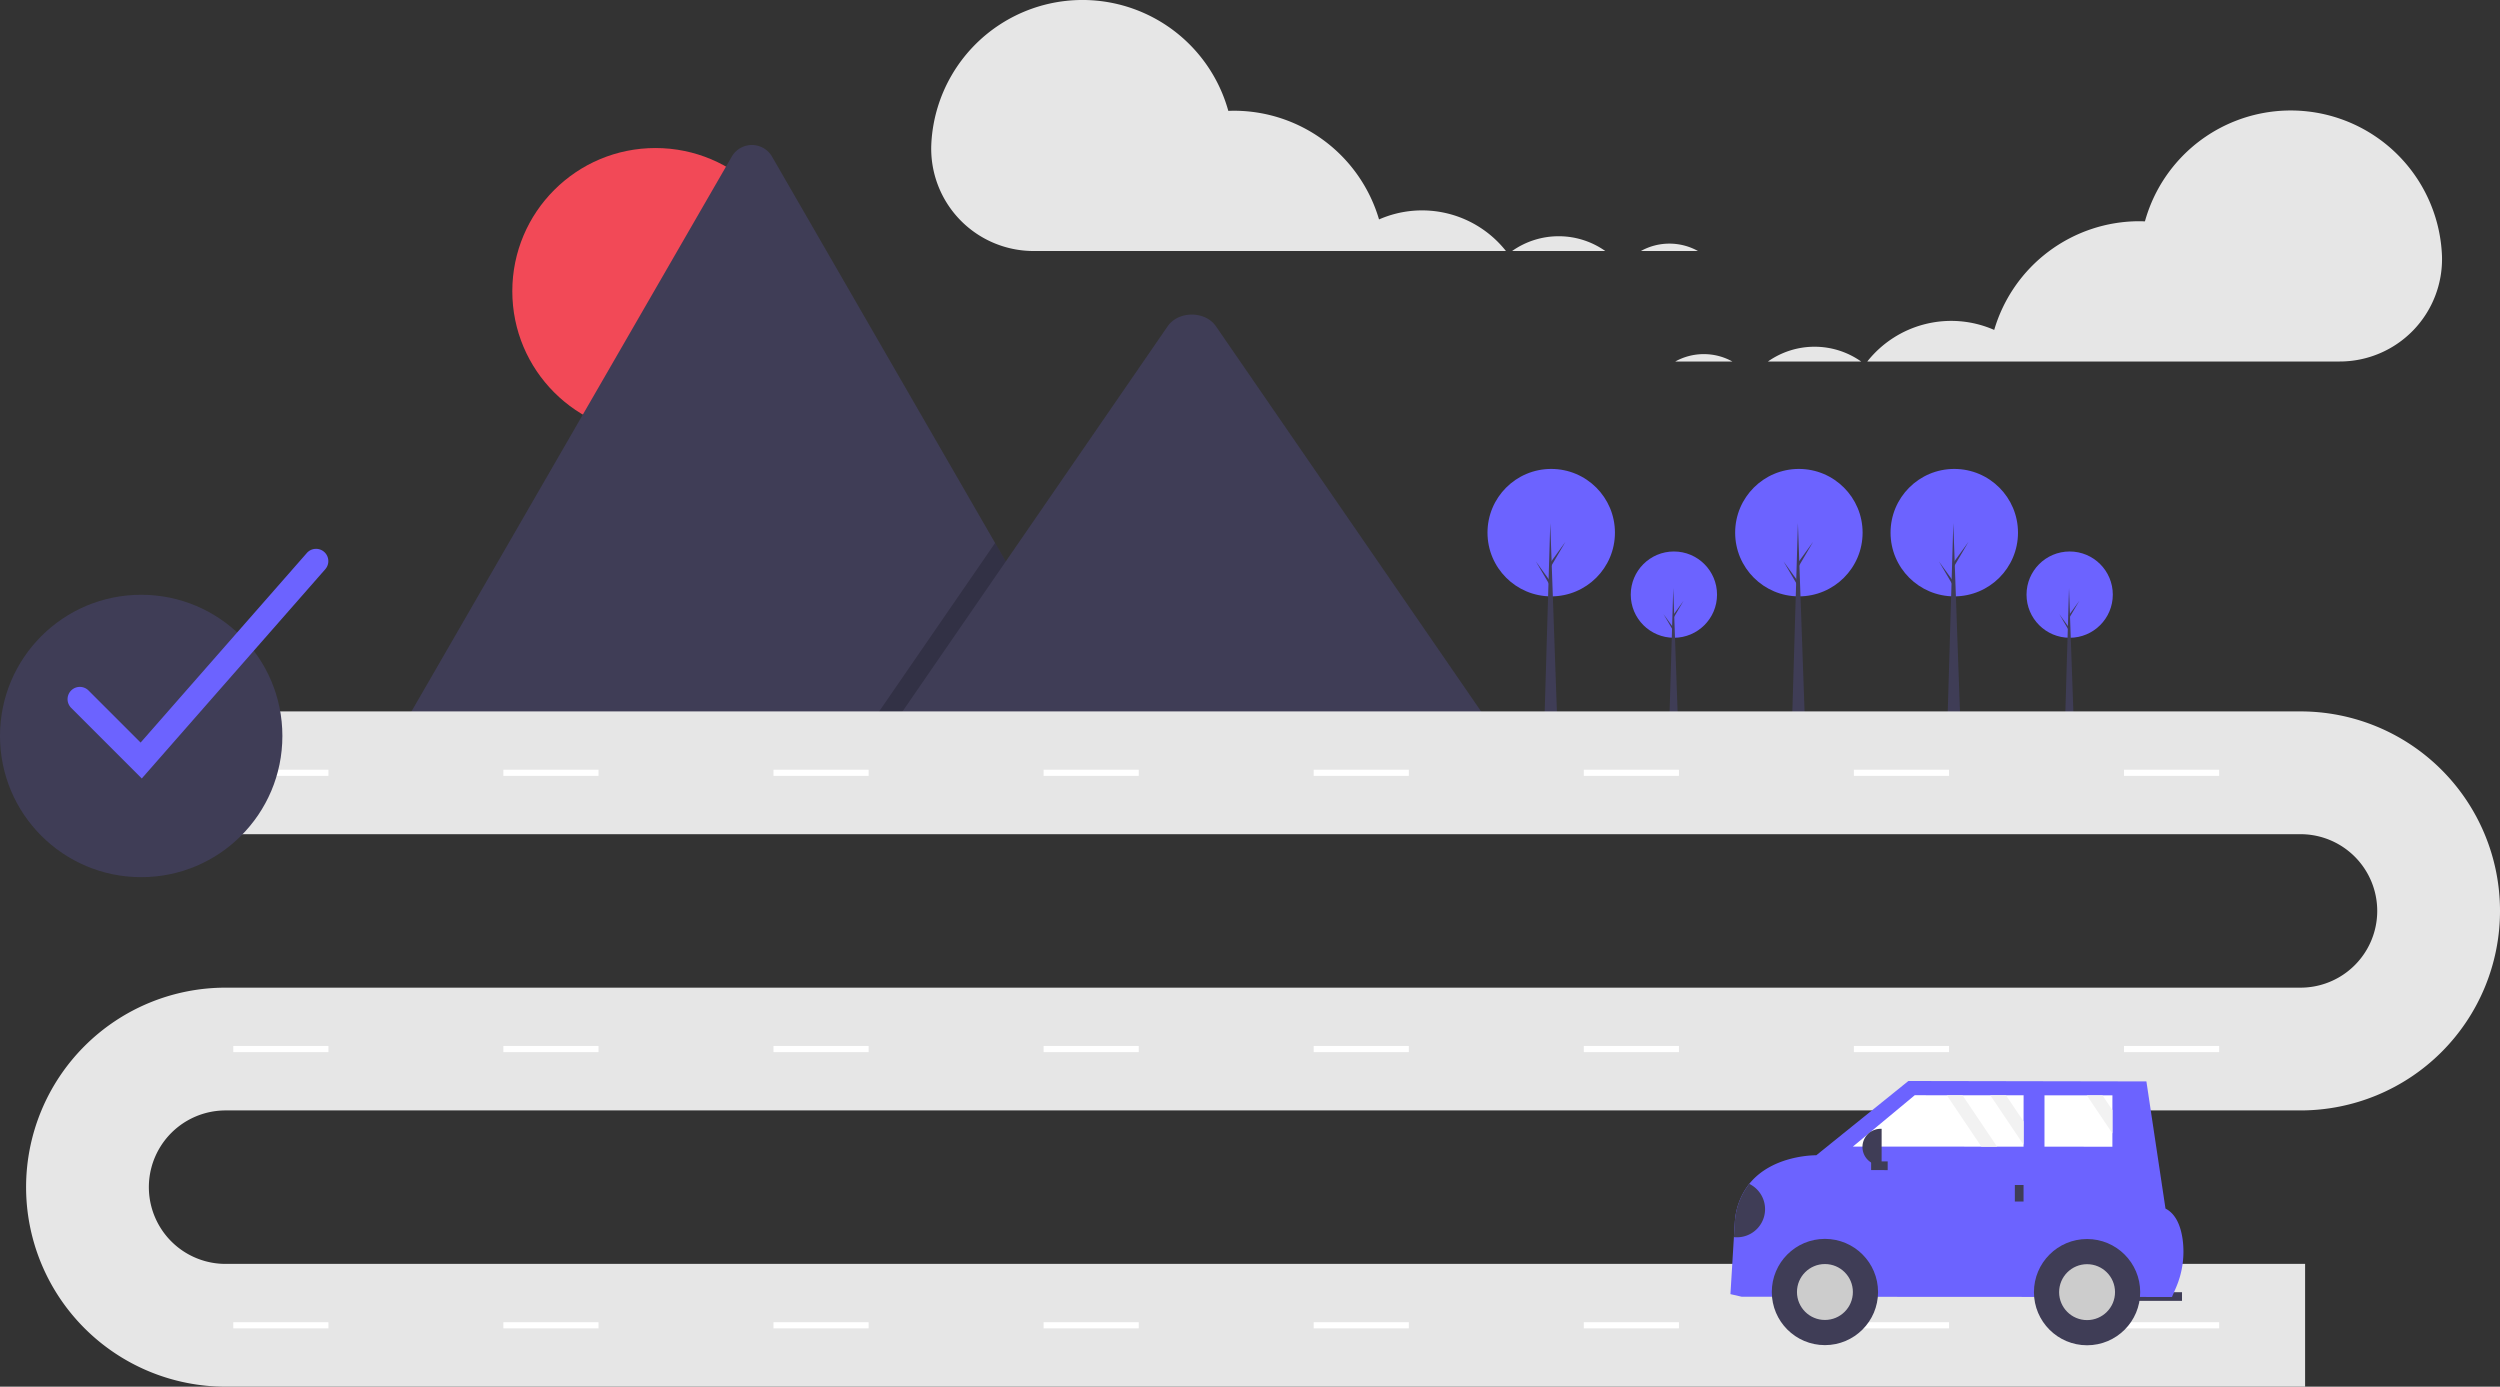 <svg class="w-100" xmlns="http://www.w3.org/2000/svg" data-name="Layer 1" width="886.351"
     height="491.631" viewBox="0 0 886.351 491.631"
     xmlns:xlink="http://www.w3.org/1999/xlink"><rect x="0" y="0" width="886.351" height="491.631" fill="#333333" stroke="none"/><title>navigator</title>
    <circle cx="232.396" cy="103.246" r="50.763" fill="#F24957"/>
    <path d="M548.406,463.863H299.38a5.079,5.079,0,0,1-.931-.074L416.227,259.78a8.246,8.246,0,0,1,14.355,0L509.626,396.686l3.787,6.551Z"
          transform="translate(-156.824 -204.184)" fill="#3f3d56"/>
    <polygon
            points="391.582 259.678 306.558 259.678 348.296 199.052 351.3 194.685 352.802 192.502 356.589 199.052 391.582 259.678"
            opacity="0.2"/>
    <path d="M687.062,463.863H471.675l41.738-60.626,3.004-4.367,54.388-79.007c3.566-5.178,12.144-5.501,16.336-.977a9.83,9.83,0,0,1,.783.977Z"
          transform="translate(-156.824 -204.184)" fill="#3f3d56"/>
    <circle cx="593.463" cy="210.82" r="15.296" fill="#6c63ff"/>
    <polygon points="594.938 256.894 591.805 256.894 593.233 208.516 594.938 256.894"
             fill="#3f3d56"/>
    <polygon
            points="593.509 217.685 596.873 213.031 593.463 218.837 593.095 218.192 593.509 217.685"
            fill="#3f3d56"/>
    <polygon
            points="593.141 222.384 589.777 217.731 593.187 223.536 593.555 222.891 593.141 222.384"
            fill="#3f3d56"/>
    <circle cx="733.78" cy="210.82" r="15.296" fill="#6c63ff"/>
    <polygon points="735.254 256.894 732.121 256.894 733.55 208.516 735.254 256.894"
             fill="#3f3d56"/>
    <polygon points="733.826 217.685 737.19 213.031 733.78 218.837 733.411 218.192 733.826 217.685"
             fill="#3f3d56"/>
    <polygon
            points="733.458 222.384 730.094 217.731 733.504 223.536 733.872 222.891 733.458 222.384"
            fill="#3f3d56"/>
    <circle cx="637.775" cy="188.846" r="22.592" fill="#6c63ff"/>
    <polygon points="639.952 256.894 635.325 256.894 637.434 185.444 639.952 256.894"
             fill="#3f3d56"/>
    <polygon points="637.843 198.985 642.81 192.113 637.775 200.687 637.23 199.734 637.843 198.985"
             fill="#3f3d56"/>
    <polygon
            points="637.298 205.926 632.331 199.054 637.366 207.627 637.911 206.675 637.298 205.926"
            fill="#3f3d56"/>
    <circle cx="692.868" cy="188.846" r="22.592" fill="#6c63ff"/>
    <polygon points="695.046 256.894 690.419 256.894 692.528 185.444 695.046 256.894"
             fill="#3f3d56"/>
    <polygon
            points="692.936 198.985 697.904 192.113 692.868 200.687 692.324 199.734 692.936 198.985"
            fill="#3f3d56"/>
    <polygon points="692.392 205.926 687.424 199.054 692.46 207.627 693.004 206.675 692.392 205.926"
             fill="#3f3d56"/>
    <circle cx="549.969" cy="188.846" r="22.592" fill="#6c63ff"/>
    <polygon points="552.146 256.894 547.519 256.894 549.629 185.444 552.146 256.894"
             fill="#3f3d56"/>
    <polygon
            points="550.037 198.985 555.004 192.113 549.969 200.687 549.425 199.734 550.037 198.985"
            fill="#3f3d56"/>
    <polygon
            points="549.493 205.926 544.525 199.054 549.561 207.627 550.105 206.675 549.493 205.926"
            fill="#3f3d56"/>
    <path d="M974.074,695.816H236.808a70.734,70.734,0,1,1,0-141.468H972.442a27.205,27.205,0,0,0,0-54.411H212.323v-43.529H972.442a70.734,70.734,0,1,1,0,141.468H236.808a27.205,27.205,0,1,0,0,54.411H974.074Z"
          transform="translate(-156.824 -204.184)" fill="#e6e6e6"/>
    <rect x="82.704" y="272.9" width="33.735" height="2.176" fill="#fff"/>
    <rect x="178.467" y="272.9" width="33.735" height="2.176" fill="#fff"/>
    <rect x="274.23" y="272.9" width="33.735" height="2.176" fill="#fff"/>
    <rect x="369.993" y="272.9" width="33.735" height="2.176" fill="#fff"/>
    <rect x="465.756" y="272.9" width="33.735" height="2.176" fill="#fff"/>
    <rect x="561.519" y="272.9" width="33.735" height="2.176" fill="#fff"/>
    <rect x="657.282" y="272.9" width="33.735" height="2.176" fill="#fff"/>
    <rect x="753.045" y="272.9" width="33.735" height="2.176" fill="#fff"/>
    <rect x="82.704" y="370.839" width="33.735" height="2.176" fill="#fff"/>
    <rect x="178.467" y="370.839" width="33.735" height="2.176" fill="#fff"/>
    <rect x="274.23" y="370.839" width="33.735" height="2.176" fill="#fff"/>
    <rect x="369.993" y="370.839" width="33.735" height="2.176" fill="#fff"/>
    <rect x="465.756" y="370.839" width="33.735" height="2.176" fill="#fff"/>
    <rect x="561.519" y="370.839" width="33.735" height="2.176" fill="#fff"/>
    <rect x="657.282" y="370.839" width="33.735" height="2.176" fill="#fff"/>
    <rect x="753.045" y="370.839" width="33.735" height="2.176" fill="#fff"/>
    <rect x="82.704" y="468.779" width="33.735" height="2.176" fill="#fff"/>
    <rect x="178.467" y="468.779" width="33.735" height="2.176" fill="#fff"/>
    <rect x="274.23" y="468.779" width="33.735" height="2.176" fill="#fff"/>
    <rect x="369.993" y="468.779" width="33.735" height="2.176" fill="#fff"/>
    <rect x="465.756" y="468.779" width="33.735" height="2.176" fill="#fff"/>
    <rect x="561.519" y="468.779" width="33.735" height="2.176" fill="#fff"/>
    <rect x="657.282" y="468.779" width="33.735" height="2.176" fill="#fff"/>
    <rect x="753.045" y="468.779" width="33.735" height="2.176" fill="#fff"/>
    <path d="M732.01,298.879a28.992,28.992,0,0,0-6.045-5.704h12.624A21.114,21.114,0,0,0,732.01,298.879Z"
          transform="translate(-156.824 -204.184)" fill="none"/>
    <path d="M690.743,293.176h2.176c-.468.328-.936.655-1.383,1.01C691.281,293.842,691.009,293.511,690.743,293.176Z"
          transform="translate(-156.824 -204.184)" fill="none"/>
    <path d="M748.692,290.559a20.833,20.833,0,0,1,10.129,2.617H738.589A20.742,20.742,0,0,1,748.692,290.559Z"
          transform="translate(-156.824 -204.184)" fill="#e6e6e6"/>
    <path d="M709.431,287.941a28.623,28.623,0,0,1,16.534,5.235H692.919A28.616,28.616,0,0,1,709.431,287.941Z"
          transform="translate(-156.824 -204.184)" fill="#e6e6e6"/>
    <path d="M487.036,254.807a53.656,53.656,0,0,1,105.274-11.313c.65-.023,1.3-.049,1.955-.049a53.669,53.669,0,0,1,51.482,38.538A37.92,37.92,0,0,1,690.743,293.176h-167.372a36.293,36.293,0,0,1-36.373-37.577Q487.014,255.204,487.036,254.807Z"
          transform="translate(-156.824 -204.184)" fill="#e6e6e6"/>
    <path d="M777.587,338.055a28.992,28.992,0,0,1,6.045-5.704H771.008A21.114,21.114,0,0,1,777.587,338.055Z"
          transform="translate(-156.824 -204.184)" fill="none"/>
    <path d="M818.854,332.352h-2.176c.468.328.936.655,1.383,1.01C818.316,333.018,818.588,332.687,818.854,332.352Z"
          transform="translate(-156.824 -204.184)" fill="none"/>
    <path d="M760.905,329.734a20.833,20.833,0,0,0-10.129,2.617h20.232A20.742,20.742,0,0,0,760.905,329.734Z"
          transform="translate(-156.824 -204.184)" fill="#e6e6e6"/>
    <path d="M800.166,327.117a28.623,28.623,0,0,0-16.534,5.235h33.046A28.616,28.616,0,0,0,800.166,327.117Z"
          transform="translate(-156.824 -204.184)" fill="#e6e6e6"/>
    <path d="M1022.561,293.983a53.656,53.656,0,0,0-105.274-11.313c-.65-.023-1.3-.049-1.955-.049a53.669,53.669,0,0,0-51.482,38.538A37.92,37.92,0,0,0,818.854,332.352H986.226a36.293,36.293,0,0,0,36.373-37.577Q1022.583,294.379,1022.561,293.983Z"
          transform="translate(-156.824 -204.184)" fill="#e6e6e6"/>
    <rect x="910.977" y="662.314" width="19.453" height="3.088"
          transform="translate(1684.227 1124.024) rotate(-179.969)" fill="#3f3d56"/>
    <path d="M770.332,663.006l4.014.928,152.533.082,1.372-3.196a32.257,32.257,0,0,0,2.371-17.442c-.657-4.414-2.303-8.799-6.042-10.704L917.811,587.59l-84.389-.151L800.772,613.773s-15.401-.277-23.768,10.14a24.45,24.45,0,0,0-5.114,13.466l-.33,5.419Z"
          transform="translate(-156.824 -204.184)" fill="#6c63ff"/>
    <circle cx="647.009" cy="458.067" r="18.835" fill="#3f3d56"/>
    <circle cx="647.009" cy="458.067" r="9.913" fill="#ccc"/>
    <circle cx="739.95" cy="458.117" r="18.835" fill="#3f3d56"/>
    <circle cx="739.95" cy="458.117" r="9.913" fill="#ccc"/>
    <polygon
            points="656.92 406.511 702.483 406.53 708.045 406.53 717.435 406.537 717.435 405.852 717.442 397.594 717.449 388.322 711.201 388.322 705.639 388.316 695.787 388.309 690.225 388.309 678.851 388.302 656.92 406.511"
            fill="#fff"/>
    <polygon
            points="724.849 406.544 748.929 406.557 748.935 401.832 748.935 393.574 748.942 388.342 745.416 388.342 739.854 388.335 724.856 388.329 724.849 406.544"
            fill="#fff"/>
    <rect x="871.165" y="624.31" width="3.088" height="5.867"
          transform="translate(1588.257 1050.768) rotate(-179.969)" fill="#3f3d56"/>
    <rect x="821.612" y="614.557" width="3.088" height="5.867"
          transform="translate(1284.262 -409.52) rotate(90.031)" fill="#3f3d56"/>
    <path d="M817.138,604.397h.34a6.453,6.453,0,0,1,6.453,6.453v0a6.453,6.453,0,0,1-6.453,6.453h-.34a0,0,0,0,1,0,0V604.397A0,0,0,0,1,817.138,604.397Z"
          transform="translate(1483.919 1017.955) rotate(-179.969)" fill="#3f3d56"/>
    <path d="M771.559,642.797a9.975,9.975,0,0,0,5.445-18.885,24.45,24.45,0,0,0-5.114,13.466Z"
          transform="translate(-156.824 -204.184)" fill="#3f3d56"/>
    <polygon
            points="705.639 388.316 717.435 405.852 717.442 397.594 711.201 388.322 705.639 388.316"
            fill="#f2f2f2"/>
    <polygon
            points="739.854 388.335 748.935 401.832 748.935 393.574 745.416 388.342 739.854 388.335"
            fill="#f2f2f2"/>
    <polygon points="690.225 388.309 702.483 406.53 708.045 406.53 695.787 388.309 690.225 388.309"
             fill="#f2f2f2"/>
    <circle cx="50.058" cy="260.93" r="50.058" fill="#3f3d56"/>
    <path d="M207.091,480.184l-25.051-25.051a4.353,4.353,0,0,1,6.156-6.156L206.674,467.455l58.964-67.239a4.353,4.353,0,0,1,6.545,5.74Z"
          transform="translate(-156.824 -204.184)" fill="#6c63ff"/>
</svg>